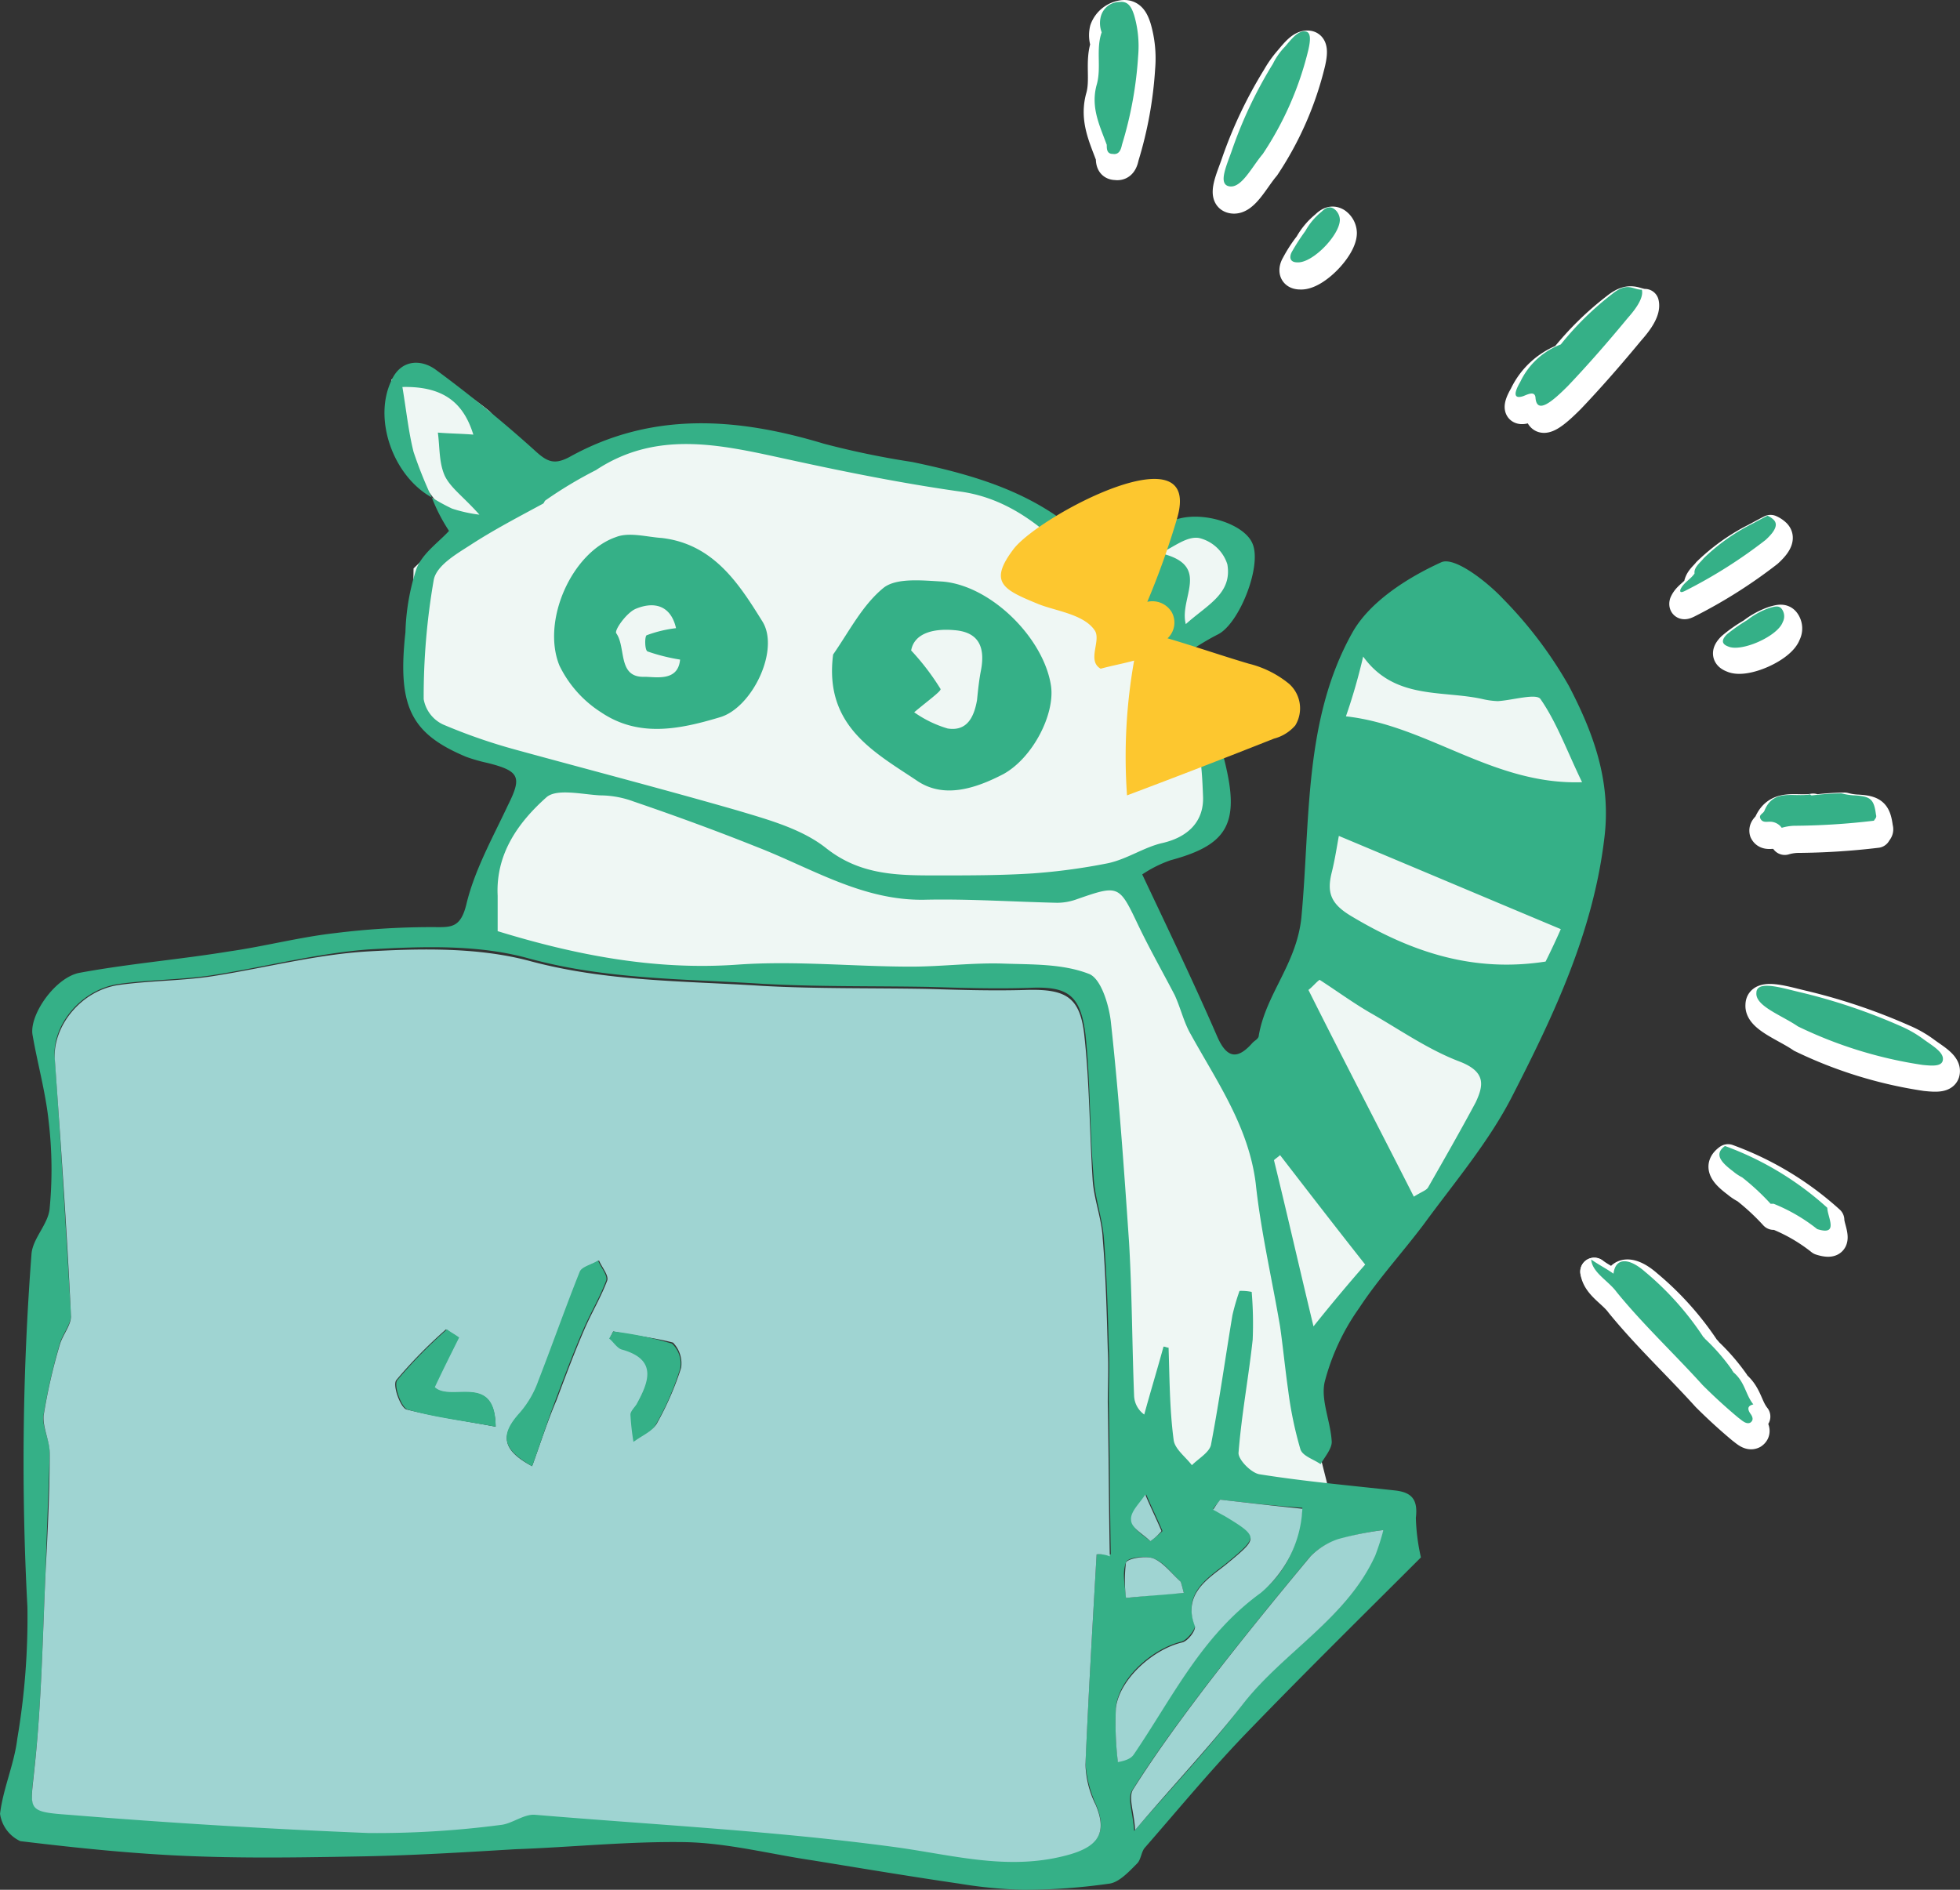 <svg xmlns="http://www.w3.org/2000/svg" viewBox="705 -463.181 193.396 186.49">
  <rect x="705" y="-463.181" width="193.396" height="186.49" fill="#333333" stroke="none"/>
  <defs>
    <style>
      .cls-1 {
        fill: #fff;
        stroke: #fff;
        stroke-linecap: round;
        stroke-linejoin: round;
        stroke-miterlimit: 10;
        stroke-width: 2.758px;
      }

      .cls-2 {
        fill: #35b087;
      }

      .cls-3 {
        fill: #eff7f4;
      }

      .cls-4 {
        fill: #9fd4d2;
      }

      .cls-5 {
        fill: #fdc72f;
      }
    </style>
  </defs>
  <g id="Group_7" data-name="Group 7" transform="translate(704.605 -463.091)">
    <g id="Group_5" data-name="Group 5">
      <g id="ZElpxO_2_">
        <g id="Group_2" data-name="Group 2">
          <g id="Group_1" data-name="Group 1">
            <path id="Path_1" data-name="Path 1" class="cls-1" d="M157.7,125.4h0Z"/>
            <path id="Path_2" data-name="Path 2" class="cls-1" d="M160.2,128.6h0c2.6,3.2,5.7,6.1,8.5,9.2,1.1,1.1,2.3,2.2,3.5,3.2.4.3.8.7,1.2.5q.45-.3,0-.9c-.4-.6-.1-.8.3-.9-.8-1-.8-2.2-2-3.2h0c0-.1-.1-.1-.1-.2a20.017,20.017,0,0,0-2.7-3.1h0a.1.1,0,0,0-.1-.1,29.455,29.455,0,0,0-5.8-6.5c-1.6-1.4-2.9-1.4-3.1.2-.7-.5-1.5-.9-2.2-1.4C157.9,126.8,159.4,127.5,160.2,128.6Z"/>
          </g>
          <path id="Path_3" data-name="Path 3" class="cls-1" d="M126.3,7.5a42.86,42.86,0,0,0-4,8.4c-.5,1.5-1.5,3.5-.3,3.7s2.2-1.9,3.3-3.2a32.051,32.051,0,0,0,4.5-10.3c.2-.9.3-1.8-.4-1.8s-1.3.8-1.9,1.5A10.381,10.381,0,0,0,126.3,7.5Z"/>
          <path id="Path_4" data-name="Path 4" class="cls-1" d="M188.3,102.4A57.173,57.173,0,0,0,178.2,99c-1.7-.4-4.2-1.2-4.2.1-.1,1.3,2.5,2.2,4.1,3.3a42.441,42.441,0,0,0,12.3,3.8c1,.1,2.1.2,2-.7-.1-.7-1.2-1.3-2-1.9A10.5,10.5,0,0,0,188.3,102.4Z"/>
          <path id="Path_5" data-name="Path 5" class="cls-1" d="M129.5,24a6.434,6.434,0,0,1,1.6-1.9c.3-.3.7-.6,1.2-.3a1.382,1.382,0,0,1,.6,1.1c0,1.5-2.7,4.3-4.2,4.2-.8,0-.8-.6-.5-1.1A13.188,13.188,0,0,1,129.5,24Z"/>
          <path id="Path_6" data-name="Path 6" class="cls-1" d="M173.2,62.3a7.486,7.486,0,0,1,2.2-1.2c.4-.1.9-.3,1.2.1a1.213,1.213,0,0,1,.1,1.3c-.5,1.4-4.1,3-5.4,2.4-.8-.3-.5-.8-.1-1.2A13.313,13.313,0,0,1,173.2,62.3Z"/>
          <path id="Path_7" data-name="Path 7" class="cls-1" d="M109.3,2.8a2.573,2.573,0,0,0,.1,1.5h0c-.6,1.7,0,3.5-.5,5.2-.6,2.2.3,4,1,5.9,0,.4,0,.9.6.9.6.1.8-.4.9-.9A37.872,37.872,0,0,0,113,6.6a10.919,10.919,0,0,0-.4-4c-.2-.6-.5-1.4-1.4-1.3A2.293,2.293,0,0,0,109.3,2.8Z"/>
          <path id="Path_8" data-name="Path 8" class="cls-1" d="M167.9,57.8h0c-.4.6-1.1.9-1.4,1.6-.1.4.3.2.5.1a48.5,48.5,0,0,0,7.9-5c1.1-1,1.2-1.6.8-2a2.092,2.092,0,0,0-.6-.4h0c-.6.3-1.3.7-1.9,1a19.456,19.456,0,0,0-4.4,3.2C168.5,56.7,167.9,57.1,167.9,57.8Z"/>
          <path id="Path_9" data-name="Path 9" class="cls-1" d="M150.7,38.9h0c-.7,1.2-.6,1.7.3,1.4.5-.2,1.1-.5,1.2.1.1,1.8,1.7.4,3.2-1.1,2-2.1,4-4.4,5.9-6.7.8-.9,1.6-2,1.4-2.8-.9,0-1.4-.8-2.9.4a29.888,29.888,0,0,0-5.1,5A7.284,7.284,0,0,0,150.7,38.9Z"/>
          <path id="Path_10" data-name="Path 10" class="cls-1" d="M174.4,82c.2.4.6.3.9.3h0a1.425,1.425,0,0,1,1.2.6,5.019,5.019,0,0,1,1.2-.2,69.816,69.816,0,0,0,7.9-.5c.1-.2.3-.3.2-.6h0c-.2-1.5-.5-1.8-2.1-1.9a5.853,5.853,0,0,1-1.3-.2h0a26.417,26.417,0,0,0-2.9.2c-.1,0-.1,0-.2-.1-1.6.3-3.6-.6-4.5,1.6C174.7,81.4,174.3,81.6,174.4,82Z"/>
          <path id="Path_11" data-name="Path 11" class="cls-1" d="M171.7,116.7a4.7,4.7,0,0,0,.9.6,23.279,23.279,0,0,1,2.8,2.6h.3a17.171,17.171,0,0,1,4.3,2.5c2.2.7,1-1.2,1-2.1a30.684,30.684,0,0,0-10.1-6.1C169.8,115,170.5,115.8,171.7,116.7Z"/>
        </g>
      </g>
      <g id="ZElpxO_1_">
        <g id="Group_4" data-name="Group 4">
          <g id="Group_3" data-name="Group 3">
            <path id="Path_12" data-name="Path 12" class="cls-2" d="M157.4,124.2Z"/>
            <path id="Path_13" data-name="Path 13" class="cls-2" d="M159.9,127.4h0c2.6,3.2,5.7,6.1,8.5,9.2,1.1,1.1,2.3,2.2,3.5,3.2.4.3.8.7,1.2.5q.45-.3,0-.9c-.4-.6-.1-.8.3-.9-.8-1-.8-2.2-2-3.2h0c0-.1-.1-.1-.1-.2a20.017,20.017,0,0,0-2.7-3.1h0a.1.1,0,0,0-.1-.1,29.455,29.455,0,0,0-5.8-6.5c-1.6-1.4-2.9-1.4-3.1.2-.7-.5-1.5-.9-2.2-1.4C157.5,125.5,159.1,126.3,159.9,127.4Z"/>
          </g>
          <path id="Path_14" data-name="Path 14" class="cls-2" d="M126,6.2a42.86,42.86,0,0,0-4,8.4c-.5,1.5-1.5,3.5-.3,3.7s2.2-1.9,3.3-3.2a32.051,32.051,0,0,0,4.5-10.3c.2-.9.3-1.8-.4-1.8s-1.3.8-1.9,1.5A6.57,6.57,0,0,0,126,6.2Z"/>
          <path id="Path_15" data-name="Path 15" class="cls-2" d="M188,101.2a57.173,57.173,0,0,0-10.1-3.4c-1.7-.4-4.2-1.2-4.2.1-.1,1.3,2.5,2.2,4.1,3.3a42.441,42.441,0,0,0,12.3,3.8c1,.1,2.1.2,2-.7-.1-.7-1.2-1.3-2-1.9A11.252,11.252,0,0,0,188,101.2Z"/>
          <path id="Path_16" data-name="Path 16" class="cls-2" d="M129.2,22.7a6.434,6.434,0,0,1,1.6-1.9c.3-.3.7-.6,1.2-.3a1.382,1.382,0,0,1,.6,1.1c0,1.5-2.7,4.3-4.2,4.2-.8,0-.8-.6-.5-1.1A21.193,21.193,0,0,1,129.2,22.7Z"/>
          <path id="Path_17" data-name="Path 17" class="cls-2" d="M172.8,61.1a7.486,7.486,0,0,1,2.2-1.2c.4-.1.9-.3,1.2.1a1.213,1.213,0,0,1,.1,1.3c-.5,1.4-4.1,3-5.4,2.4-.8-.3-.5-.8-.1-1.2A17.3,17.3,0,0,1,172.8,61.1Z"/>
          <path id="Path_18" data-name="Path 18" class="cls-2" d="M109,1.6a2.573,2.573,0,0,0,.1,1.5h0c-.6,1.7,0,3.5-.5,5.2-.6,2.2.3,4,1,5.9,0,.4,0,.9.6.9.6.1.8-.4.9-.9a37.872,37.872,0,0,0,1.6-8.8,10.919,10.919,0,0,0-.4-4c-.2-.6-.5-1.4-1.4-1.3A1.927,1.927,0,0,0,109,1.6Z"/>
          <path id="Path_19" data-name="Path 19" class="cls-2" d="M167.6,56.5h0c-.4.6-1.1.9-1.4,1.6-.1.4.3.2.5.1a48.5,48.5,0,0,0,7.9-5c1.1-1,1.2-1.6.8-2a2.092,2.092,0,0,0-.6-.4h0c-.6.3-1.3.7-1.9,1a19.456,19.456,0,0,0-4.4,3.2C168.2,55.4,167.5,55.9,167.6,56.5Z"/>
          <path id="Path_20" data-name="Path 20" class="cls-2" d="M150.4,37.6h0c-.7,1.2-.6,1.7.3,1.4.5-.2,1.1-.5,1.2.1.1,1.8,1.7.4,3.2-1.1,2-2.1,4-4.4,5.9-6.7.8-.9,1.6-2,1.4-2.8-.9,0-1.4-.8-2.9.4a29.888,29.888,0,0,0-5.1,5A7.284,7.284,0,0,0,150.4,37.6Z"/>
          <path id="Path_21" data-name="Path 21" class="cls-2" d="M174.1,80.7c.2.4.6.3.9.3h0a1.425,1.425,0,0,1,1.2.6,5.019,5.019,0,0,1,1.2-.2,69.816,69.816,0,0,0,7.9-.5c.1-.2.3-.3.2-.6h0c-.2-1.5-.5-1.8-2.1-1.9a5.853,5.853,0,0,1-1.3-.2h0a26.417,26.417,0,0,0-2.9.2c-.1,0-.1,0-.2-.1-1.6.3-3.6-.6-4.5,1.6C174.4,80.2,173.9,80.3,174.1,80.7Z"/>
          <path id="Path_22" data-name="Path 22" class="cls-2" d="M171.4,115.5a4.7,4.7,0,0,0,.9.6,23.279,23.279,0,0,1,2.8,2.6h.3a17.171,17.171,0,0,1,4.3,2.5c2.2.7,1-1.2,1-2.1a30.684,30.684,0,0,0-10.1-6.1C169.5,113.8,170.2,114.6,171.4,115.5Z"/>
        </g>
      </g>
    </g>
    <g id="oMBpVU_1_">
      <g id="Group_6" data-name="Group 6">
        <path id="Path_23" data-name="Path 23" class="cls-3" d="M39,37.4c2.8-2.8,9.7,3.1,9.7,3.1l5.7,6,6.9-2.9,10.2-.9,28.7,6.2,9.7,8.4,5-4.2,5.8-.3,3.1.9-2.3,6.1-5.7,3.6,1.4,4.3,2.6,7.7v5.9L111,86.4l10.5,20.2,6.6-7.4,1.4-11.4,2.1-16,4.2-9.4,17.3,4.9,3.5,7.2,1.2,6.7-4.3,15.7-6.9,14.4-8.5,10.6-6.4,9.7L129,137l2.7,10.7-18.1-2.1-2.2-1.4L110,112.4l-2.8-13.5-1.7-2H87.1L62.2,95.4l-15.9-3,5.9-15L51.4,75l-8.2-2.4L41,68.4,41.2,56l4.2-4-4.7-6.2Z"/>
        <path id="Path_24" data-name="Path 24" class="cls-2" d="M43,49c-3.8-2.1-5.8-7.7-4-11.5.9-2.1,2.9-2.2,4.4-1.1a126.458,126.458,0,0,1,9.8,8c1.2,1.1,1.9,1.4,3.4.6,8.1-4.5,16.5-3.9,25.1-1.3a83.837,83.837,0,0,0,8.7,1.8c7.2,1.5,14,3.6,19,9.7,2.3-1.3,4.3-2.7,6.5-3.8,2.6-1.3,7.3.1,8.1,2.2.9,2.2-1.3,7.8-3.4,8.9-1.2.6-2.4,1.4-2.9,1.7,1.4,4.3,3,8.1,3.8,12,1.1,5.3-.4,7.2-5.6,8.6a12.219,12.219,0,0,0-2.8,1.4c2.6,5.5,5.1,10.7,7.4,16,1,2.3,2.1,2.2,3.5.6.2-.2.6-.4.6-.7.7-4.1,3.7-7,4.2-11.6.9-9.5.2-19.5,5-28.1,1.7-3.1,5.5-5.5,8.8-7,1.3-.6,4.5,1.9,6.1,3.6a41.4,41.4,0,0,1,6.5,8.6c2.4,4.6,4.2,9.4,3.5,15-1.1,9.3-5,17.5-9.1,25.5-2.3,4.5-5.7,8.5-8.7,12.6-2.1,2.8-4.5,5.4-6.4,8.3a22.136,22.136,0,0,0-3.4,7.3c-.4,1.8.6,3.9.7,5.9,0,.7-.7,1.5-1.1,2.2-.7-.5-1.8-.8-2-1.5a37.292,37.292,0,0,1-1.2-5.8c-.3-2.1-.5-4.2-.8-6.3-.8-4.7-1.9-9.4-2.4-14.1-.7-5.6-3.8-10-6.4-14.7-.7-1.2-1-2.6-1.6-3.9-1.2-2.3-2.5-4.6-3.6-6.9-1.9-4-1.9-4-6.2-2.5a5.663,5.663,0,0,1-1.8.3c-4.4-.1-8.8-.4-13.1-.3-6.1.1-11.1-3.1-16.5-5.2-4-1.6-8.1-3.1-12.2-4.5a9.6,9.6,0,0,0-3.3-.6c-1.8-.1-4.3-.7-5.3.2-2.8,2.5-5,5.6-4.8,9.7v3.5c7.5,2.3,15.4,3.9,23.7,3.3,5.7-.4,11.4.2,17.1.2,3,0,6.1-.4,9.1-.3,2.8.1,5.8,0,8.4,1,1.2.4,2,3,2.2,4.7.8,7.3,1.3,14.5,1.8,21.8.3,5.1.3,10.2.5,15.2a2.392,2.392,0,0,0,1,1.8c.6-2.2,1.3-4.5,1.9-6.7.2,0,.3.1.5.1.1,3,.1,6.1.5,9.1.1.9,1.2,1.7,1.8,2.5.7-.7,1.8-1.3,1.9-2.1.8-4.2,1.4-8.5,2.1-12.7a21.718,21.718,0,0,1,.7-2.4,4.869,4.869,0,0,1,1.2.1,37.264,37.264,0,0,1,.1,4.7c-.4,3.7-1.1,7.4-1.4,11.2,0,.7,1.3,2,2.1,2.1,4.4.7,8.9,1.1,13.4,1.6,1.7.2,2.2,1,2,2.7a19.833,19.833,0,0,0,.5,3.9c-5.4,5.4-11.3,11.2-16.9,17-3.6,3.7-6.9,7.7-10.3,11.6-.4.4-.4,1.2-.8,1.6-.8.8-1.8,1.9-2.8,2a59.326,59.326,0,0,1-8.4.6,44.757,44.757,0,0,1-6.3-.6c-4.8-.7-9.6-1.5-14.5-2.3-4.1-.6-8.3-1.7-12.5-1.8-5.6-.1-11.3.5-16.9.7-5,.3-9.9.6-14.9.7-5.5.1-11,.2-16.5,0-5.8-.2-11.6-.8-17.4-1.5a3.515,3.515,0,0,1-2-2.7c.3-2.5,1.4-4.9,1.7-7.4a71.191,71.191,0,0,0,1-13,269.455,269.455,0,0,1,.4-34.8c.1-1.6,1.7-3,1.8-4.6a40.26,40.26,0,0,0-.1-8.5c-.3-2.9-1.1-5.7-1.6-8.6-.3-2,2.3-5.7,4.7-6.1,4.9-.9,9.8-1.3,14.7-2.1,3.5-.5,6.9-1.4,10.4-1.8a77.325,77.325,0,0,1,9.6-.6c1.8,0,2.8.2,3.4-2.2.8-3.4,2.6-6.6,4.1-9.8,1.4-2.8,1.2-3.4-2-4.2a16.553,16.553,0,0,1-2.1-.6c-5.5-2.3-6.8-5-6-12.3A21.912,21.912,0,0,1,41.5,56c.6-1.5,2.2-2.6,3.2-3.7A17.358,17.358,0,0,1,43,49a17.977,17.977,0,0,0,2,1.1,14.07,14.07,0,0,0,2.7.6c-1.6-1.8-2.8-2.6-3.4-3.8-.6-1.3-.5-2.8-.7-4.3,1.2.1,2.3.1,3.5.2-.9-2.9-2.7-4.8-7-4.7.4,2.4.6,4.4,1.1,6.4A42.2,42.2,0,0,0,43,49Zm65.6,104.3H110c-.1-5.1-.1-10.1-.2-15.2,0-1.7.1-3.4,0-5.2-.1-3.7-.2-7.3-.5-11-.2-2-.9-3.9-1-5.9-.4-4.6-.3-9.3-.8-14-.5-4-1.8-4.8-5.7-4.6-3.3.1-6.5,0-9.8-.1-5.4-.1-10.8,0-16.3-.3-7.7-.5-15.4-.4-23.1-2.5-5-1.4-10.5-1.2-15.8-.9-5.3.4-10.5,1.8-15.8,2.6-2.9.4-5.9.4-8.8.8-3.8.5-6.7,4.1-6.4,7.3.6,8.5,1.1,16.9,1.6,25.4,0,.9-.8,1.8-1.1,2.8a58.818,58.818,0,0,0-1.6,7c-.2,1.2.6,2.5.6,3.7-.1,3.9-.3,7.7-.4,11.6-.3,6.5-.4,13.1-1.1,19.5-.4,4.1-.9,4.3,3.4,4.6,9.9.8,19.7,1.4,29.6,1.8a94.534,94.534,0,0,0,13-.8c1.2-.1,2.3-1.1,3.4-1,11.9.9,23.8,1.6,35.6,3.2,5.8.8,11.3,2.4,17.2.7,2.8-.8,3.7-2.1,2.5-4.9a11.767,11.767,0,0,1-1-4C107.8,167.1,108.2,160.2,108.6,153.3ZM54.2,49.3c-.1.1-.1.2-.2.3-2.4,1.3-4.9,2.6-7.2,4.1-1.4.9-3.3,2-3.6,3.4a67.15,67.15,0,0,0-1,11.8,3.413,3.413,0,0,0,1.9,2.5,55.542,55.542,0,0,0,7.2,2.5c7.3,2,14.6,3.9,21.9,6,3,.9,6.3,1.8,8.7,3.7,3.4,2.7,7.1,2.7,11,2.7,3.1,0,6.3,0,9.4-.2a59.88,59.88,0,0,0,7.4-1c1.9-.4,3.6-1.6,5.4-2,2.6-.6,4.1-2.2,4-4.6-.1-2.5-.2-5.2-1.4-7.3-3-5.2-6.1-10.6-10.1-14.9-3.3-3.5-7.1-7.2-12.6-7.9-5.6-.8-11.1-1.9-16.6-3.1-6.5-1.4-13-3.1-19.2,1A41.351,41.351,0,0,0,54.2,49.3Zm82.7,101.6a25.146,25.146,0,0,0-4.6,1,6.25,6.25,0,0,0-2.7,1.7c-3.5,4.2-7,8.5-10.3,12.8-2.5,3.3-5,6.7-7.2,10.2-.5.8.1,2.2.2,4,4.1-4.7,7.6-8.4,10.7-12.5,4-5.2,10.2-8.4,13-14.6C136.3,152.7,136.5,151.9,136.9,150.9Zm-6.3-54.3c-.4.3-.7.7-1.1,1,3.4,6.8,6.9,13.5,10.4,20.4.8-.5,1.2-.6,1.4-.9,1.6-2.8,3.2-5.6,4.7-8.4.8-1.7,1-3-1.5-4-3.2-1.2-6-3.2-9-4.9C133.8,98.8,132.3,97.7,130.6,96.6Zm23.8-5c-7.4-3.1-14.5-6.1-21.9-9.2-.2,1.1-.4,2.4-.7,3.6-.5,2-.1,3.1,1.9,4.3,6,3.6,12.1,5.6,19.2,4.5C153.5,93.6,154.1,92.3,154.4,91.6Zm-21.2-21c8.1.9,14.5,6.8,23.3,6.5-1.5-3.1-2.5-5.9-4.1-8.2-.4-.6-2.7.1-4.2.2a7.719,7.719,0,0,1-1.5-.2c-4-.9-8.7.1-11.8-4.2A57.2,57.2,0,0,1,133.2,70.6Zm-12.4,77.3c-.2.3-.5.6-.7.9.4.2.7.4,1.1.6,3.5,2,3.3,2.2.3,4.7-1.7,1.4-4.5,2.9-3.2,6.2.1.3-.7,1.4-1.3,1.6-2.9.7-6.2,3.6-6.5,6.5a31.724,31.724,0,0,0,.2,5.3c1.1-.3,1.4-.5,1.6-.8,3.8-5.6,6.8-11.7,12.5-15.9,2.4-1.7,3.8-4.8,4.1-8.3C126,148.5,123.4,148.2,120.8,147.9Zm14.3-23.2c-3-3.8-5.7-7.3-8.4-10.8-.2.2-.4.3-.6.5,1.3,5.3,2.5,10.6,3.9,16.4C132,128.3,133.7,126.3,135.1,124.7ZM117.4,61.5c2.1-1.9,4.6-3,4.1-5.9a3.87,3.87,0,0,0-2.8-2.6c-1.2-.2-2.5.9-3.8,1.5C120,55.7,116.7,58.9,117.4,61.5Zm-.2,95.6c-.1-.4-.2-.8-.3-1.1-.9-.8-1.6-1.9-2.7-2.3-.8-.3-2.6-.1-2.7.4-.4,1-.1,2.3,0,3.5C113.4,157.4,115.3,157.2,117.2,157.1Zm-3.3-5.1a10.592,10.592,0,0,0,1.2-1c-.5-1.2-1.1-2.4-1.6-3.6-.5.8-1.5,1.7-1.4,2.5C112,150.7,113.2,151.4,113.9,152Z"/>
        <path id="Path_25" data-name="Path 25" class="cls-4" d="M108.6,153.3c-.4,6.9-.8,13.8-1.1,20.7a9.459,9.459,0,0,0,1,4c1.2,2.8.2,4.1-2.5,4.9-5.9,1.7-11.4.1-17.2-.7C77,180.6,65.1,180,53.2,179c-1.1-.1-2.3.9-3.4,1a94.536,94.536,0,0,1-13,.8c-9.9-.4-19.8-1-29.6-1.8-4.3-.3-3.8-.5-3.4-4.6.7-6.5.8-13,1.1-19.5.2-3.9.4-7.7.4-11.6,0-1.2-.7-2.5-.6-3.7a54.665,54.665,0,0,1,1.6-7c.3-1,1.1-1.9,1.1-2.8-.4-8.5-1-16.9-1.6-25.4-.2-3.2,2.6-6.8,6.4-7.3,2.9-.4,5.9-.4,8.8-.8,5.3-.8,10.5-2.2,15.7-2.5,5.3-.3,10.8-.4,15.8.9,7.7,2.1,15.4,2,23.1,2.5,5.4.3,10.8.2,16.3.3,3.3.1,6.5.2,9.8.1,3.9-.1,5.3.7,5.7,4.6.5,4.6.5,9.3.8,14,.1,2,.9,3.9,1,5.9.3,3.6.4,7.3.5,11,.1,1.7,0,3.4,0,5.2.1,5.1.1,10.1.2,15.2A2.745,2.745,0,0,0,108.6,153.3Zm-55.7-8.7c.8-2.2,1.5-4.4,2.4-6.5.9-2.4,1.8-4.8,2.8-7.1.7-1.6,1.6-3.1,2.2-4.7.2-.5-.5-1.3-.8-2-.6.4-1.6.6-1.8,1.1-1.4,3.6-2.7,7.2-4.1,10.8a11.97,11.97,0,0,1-1.8,3.1C49.7,141.5,49.9,143,52.9,144.6Zm-3.6-3.9c-.1-5.4-4.4-2.3-6.1-3.9.8-1.7,1.6-3.3,2.4-4.9-.4-.3-.8-.5-1.2-.8a46.181,46.181,0,0,0-4.9,5c-.4.5.4,2.7,1,2.9C43.3,139.7,46.1,140.1,49.3,140.7Zm11.6-9.4-.3.6c.4.4.8,1,1.3,1.1,3.5,1,2.6,3.2,1.4,5.4-.2.4-.6.7-.6,1a24.77,24.77,0,0,0,.3,2.7c.7-.6,1.8-1,2.2-1.7a29.6,29.6,0,0,0,2.4-5.5,2.943,2.943,0,0,0-.8-2.5C64.9,131.9,62.9,131.7,60.9,131.3Z"/>
        <path id="Path_26" data-name="Path 26" class="cls-4" d="M136.9,150.9a24.968,24.968,0,0,1-.8,2.5c-2.8,6.2-9,9.5-13,14.6-3.1,4-6.7,7.8-10.7,12.5-.1-1.8-.7-3.2-.2-4,2.2-3.5,4.7-6.9,7.2-10.2,3.3-4.3,6.8-8.6,10.3-12.8a6.9,6.9,0,0,1,2.7-1.7A31.573,31.573,0,0,1,136.9,150.9Z"/>
        <path id="Path_27" data-name="Path 27" class="cls-4" d="M120.8,147.9c2.6.3,5.2.6,8.1.9a11.493,11.493,0,0,1-4.1,8.3c-5.8,4.2-8.7,10.3-12.5,15.9-.2.3-.5.6-1.6.8a31.724,31.724,0,0,1-.2-5.3c.3-2.8,3.6-5.8,6.5-6.5.6-.1,1.4-1.2,1.3-1.6-1.3-3.3,1.5-4.8,3.2-6.2,3-2.5,3.2-2.6-.3-4.7-.4-.2-.7-.4-1.1-.6A8.65,8.65,0,0,1,120.8,147.9Z"/>
        <path id="Path_28" data-name="Path 28" class="cls-4" d="M117.2,157.1c-1.9.2-3.8.3-5.7.5a13.642,13.642,0,0,1,0-3.5c.2-.4,1.9-.7,2.7-.4,1,.4,1.8,1.5,2.7,2.3C117,156.3,117.1,156.7,117.2,157.1Z"/>
        <path id="Path_29" data-name="Path 29" class="cls-4" d="M113.9,152c-.7-.7-1.9-1.3-1.9-2.1-.1-.8.9-1.7,1.4-2.5.5,1.2,1.1,2.4,1.6,3.6A5.242,5.242,0,0,1,113.9,152Z"/>
        <path id="Path_30" data-name="Path 30" class="cls-2" d="M52.9,144.6c-3-1.7-3.2-3.1-1.2-5.3a9.68,9.68,0,0,0,1.8-3.1c1.4-3.6,2.7-7.3,4.1-10.8.2-.5,1.2-.7,1.8-1.1.3.7,1,1.5.8,2-.6,1.6-1.5,3.1-2.2,4.7-1,2.3-1.9,4.7-2.8,7.1C54.4,140.2,53.7,142.4,52.9,144.6Z"/>
        <path id="Path_31" data-name="Path 31" class="cls-2" d="M49.3,140.7c-3.2-.6-6-.9-8.7-1.7-.6-.2-1.4-2.4-1-2.9a46.181,46.181,0,0,1,4.9-5c.4.3.8.5,1.2.8-.8,1.6-1.6,3.2-2.4,4.9C44.9,138.3,49.3,135.3,49.3,140.7Z"/>
        <path id="Path_32" data-name="Path 32" class="cls-2" d="M60.9,131.3a35.031,35.031,0,0,1,5.8,1.2,2.674,2.674,0,0,1,.8,2.5,26.96,26.96,0,0,1-2.4,5.5c-.4.7-1.4,1.1-2.2,1.7a24.77,24.77,0,0,1-.3-2.7c0-.3.4-.7.6-1,1.2-2.2,2.1-4.4-1.4-5.4-.5-.1-.9-.8-1.3-1.1A5.737,5.737,0,0,0,60.9,131.3Z"/>
        <path id="Path_33" data-name="Path 33" class="cls-2" d="M82.6,64.5c1.6-2.3,2.9-4.9,5-6.6,1.3-1,3.9-.7,5.8-.6,4.8.4,10,5.6,10.7,10.3.4,2.8-1.8,7.1-4.7,8.7-2.7,1.4-5.9,2.5-8.6.6C86.6,74.1,81.7,71.5,82.6,64.5Zm8,5.7a11.182,11.182,0,0,0,3.3,1.6c1.9.3,2.6-1.1,2.9-2.8.1-1,.2-2,.4-3,.4-2.2-.2-3.7-2.6-3.9-2.1-.2-4,.3-4.3,2a24,24,0,0,1,2.9,3.8C93.3,68.1,91.9,69.1,90.6,70.2Z"/>
        <path id="Path_34" data-name="Path 34" class="cls-2" d="M65.7,53c5.1.6,7.6,4.5,9.9,8.2,1.8,2.8-1,8.6-4.2,9.5-4,1.2-8,2-11.7-.5a11.338,11.338,0,0,1-4.1-4.6c-1.8-4.4,1.2-11.2,5.6-12.7C62.5,52.4,64.2,52.9,65.7,53Zm1.4,8.9c-.5-2.2-2.1-2.7-4-1.9-.9.4-2.1,2.1-1.9,2.4,1,1.4.1,4.4,2.8,4.3,1.1,0,3.3.5,3.5-1.7a18.6,18.6,0,0,1-3.2-.8c-.3-.1-.3-1.5-.1-1.6A12.32,12.32,0,0,1,67.1,61.9Z"/>
      </g>
    </g>
    <path id="Path_35" data-name="Path 35" class="cls-5" d="M116.5,51.2a78.1,78.1,0,0,1-2.9,8.1,2.229,2.229,0,0,1,2.4,1,2.124,2.124,0,0,1-.4,2.6c2.7.8,5.3,1.7,8,2.5a10.064,10.064,0,0,1,4,2,3.242,3.242,0,0,1,.6,4.1,4.176,4.176,0,0,1-2.1,1.3c-4.8,1.9-9.7,3.8-14.5,5.6a54.031,54.031,0,0,1,.7-13.3c-1.1.3-2.2.5-3.3.8-1.4-.8.1-2.8-.6-3.8-1.1-1.6-3.9-1.9-5.6-2.6-3.4-1.4-4.9-2.1-2.4-5.4S119.3,42.1,116.5,51.2Z"/>
  </g>
</svg>

